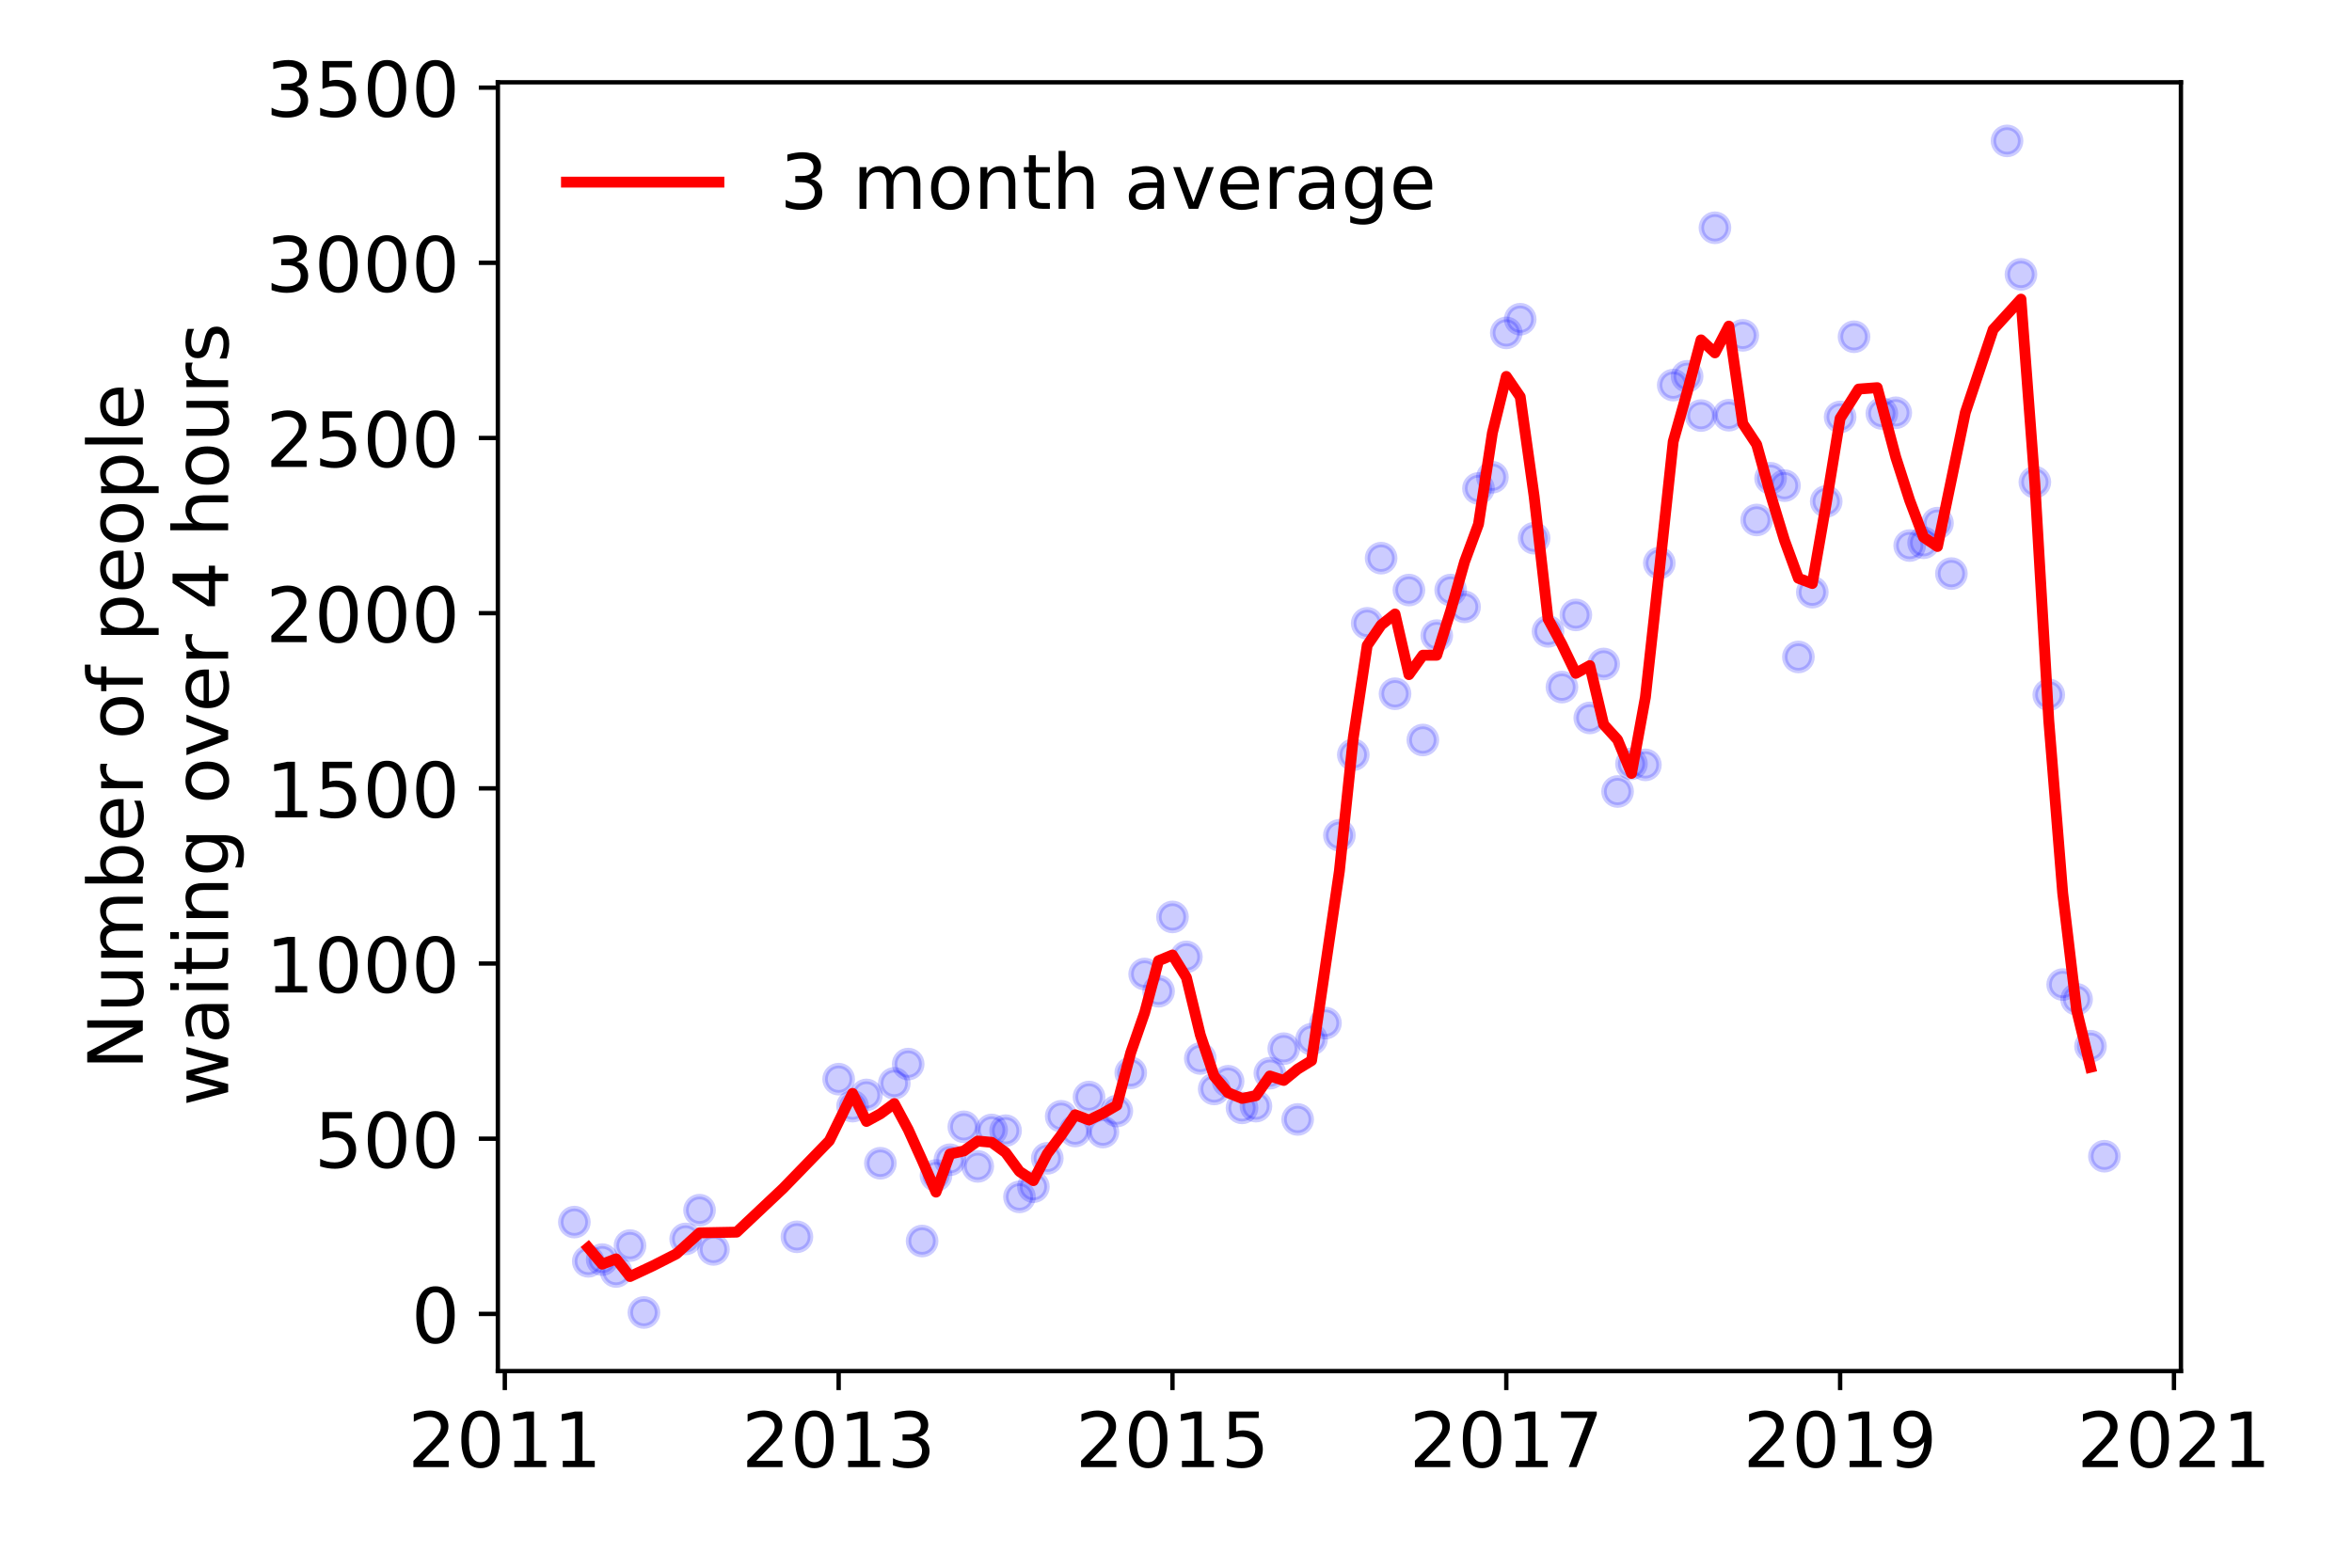 <?xml version="1.0" encoding="utf-8" standalone="no"?>
<!DOCTYPE svg PUBLIC "-//W3C//DTD SVG 1.1//EN"
  "http://www.w3.org/Graphics/SVG/1.1/DTD/svg11.dtd">
<!-- Created with matplotlib (https://matplotlib.org/) -->
<svg height="288pt" version="1.1" viewBox="0 0 432 288" width="432pt" xmlns="http://www.w3.org/2000/svg" xmlns:xlink="http://www.w3.org/1999/xlink">
 <defs>
  <style type="text/css">
*{stroke-linecap:butt;stroke-linejoin:round;}
  </style>
 </defs>
 <g id="figure_1">
  <g id="patch_1">
   <path d="M 0 288 
L 432 288 
L 432 0 
L 0 0 
z
" style="fill:#ffffff;"/>
  </g>
  <g id="axes_1">
   <g id="patch_2">
    <path d="M 91.445 251.88 
L 400.576 251.88 
L 400.576 15.12 
L 91.445 15.12 
z
" style="fill:#ffffff;"/>
   </g>
   <g id="matplotlib.axis_1">
    <g id="xtick_1">
     <g id="line2d_1">
      <defs>
       <path d="M 0 0 
L 0 3.5 
" id="md7ef093646" style="stroke:#000000;stroke-width:0.8;"/>
      </defs>
      <g>
       <use style="stroke:#000000;stroke-width:0.8;" x="92.722" xlink:href="#md7ef093646" y="251.88"/>
      </g>
     </g>
     <g id="text_1">
      <!-- 2011 -->
      <defs>
       <path d="M 19.188 8.297 
L 53.609 8.297 
L 53.609 0 
L 7.328 0 
L 7.328 8.297 
Q 12.938 14.109 22.625 23.891 
Q 32.328 33.688 34.812 36.531 
Q 39.547 41.844 41.422 45.531 
Q 43.312 49.219 43.312 52.781 
Q 43.312 58.594 39.234 62.25 
Q 35.156 65.922 28.609 65.922 
Q 23.969 65.922 18.812 64.312 
Q 13.672 62.703 7.812 59.422 
L 7.812 69.391 
Q 13.766 71.781 18.938 73 
Q 24.125 74.219 28.422 74.219 
Q 39.75 74.219 46.484 68.547 
Q 53.219 62.891 53.219 53.422 
Q 53.219 48.922 51.531 44.891 
Q 49.859 40.875 45.406 35.406 
Q 44.188 33.984 37.641 27.219 
Q 31.109 20.453 19.188 8.297 
z
" id="DejaVuSans-50"/>
       <path d="M 31.781 66.406 
Q 24.172 66.406 20.328 58.906 
Q 16.5 51.422 16.5 36.375 
Q 16.5 21.391 20.328 13.891 
Q 24.172 6.391 31.781 6.391 
Q 39.453 6.391 43.281 13.891 
Q 47.125 21.391 47.125 36.375 
Q 47.125 51.422 43.281 58.906 
Q 39.453 66.406 31.781 66.406 
z
M 31.781 74.219 
Q 44.047 74.219 50.516 64.516 
Q 56.984 54.828 56.984 36.375 
Q 56.984 17.969 50.516 8.266 
Q 44.047 -1.422 31.781 -1.422 
Q 19.531 -1.422 13.062 8.266 
Q 6.594 17.969 6.594 36.375 
Q 6.594 54.828 13.062 64.516 
Q 19.531 74.219 31.781 74.219 
z
" id="DejaVuSans-48"/>
       <path d="M 12.406 8.297 
L 28.516 8.297 
L 28.516 63.922 
L 10.984 60.406 
L 10.984 69.391 
L 28.422 72.906 
L 38.281 72.906 
L 38.281 8.297 
L 54.391 8.297 
L 54.391 0 
L 12.406 0 
z
" id="DejaVuSans-49"/>
      </defs>
      <g transform="translate(74.907 269.518)scale(0.14 -0.14)">
       <use xlink:href="#DejaVuSans-50"/>
       <use x="63.623" xlink:href="#DejaVuSans-48"/>
       <use x="127.246" xlink:href="#DejaVuSans-49"/>
       <use x="190.869" xlink:href="#DejaVuSans-49"/>
      </g>
     </g>
    </g>
    <g id="xtick_2">
     <g id="line2d_2">
      <g>
       <use style="stroke:#000000;stroke-width:0.8;" x="154.038" xlink:href="#md7ef093646" y="251.88"/>
      </g>
     </g>
     <g id="text_2">
      <!-- 2013 -->
      <defs>
       <path d="M 40.578 39.312 
Q 47.656 37.797 51.625 33 
Q 55.609 28.219 55.609 21.188 
Q 55.609 10.406 48.188 4.484 
Q 40.766 -1.422 27.094 -1.422 
Q 22.516 -1.422 17.656 -0.516 
Q 12.797 0.391 7.625 2.203 
L 7.625 11.719 
Q 11.719 9.328 16.594 8.109 
Q 21.484 6.891 26.812 6.891 
Q 36.078 6.891 40.938 10.547 
Q 45.797 14.203 45.797 21.188 
Q 45.797 27.641 41.281 31.266 
Q 36.766 34.906 28.719 34.906 
L 20.219 34.906 
L 20.219 43.016 
L 29.109 43.016 
Q 36.375 43.016 40.234 45.922 
Q 44.094 48.828 44.094 54.297 
Q 44.094 59.906 40.109 62.906 
Q 36.141 65.922 28.719 65.922 
Q 24.656 65.922 20.016 65.031 
Q 15.375 64.156 9.812 62.312 
L 9.812 71.094 
Q 15.438 72.656 20.344 73.438 
Q 25.25 74.219 29.594 74.219 
Q 40.828 74.219 47.359 69.109 
Q 53.906 64.016 53.906 55.328 
Q 53.906 49.266 50.438 45.094 
Q 46.969 40.922 40.578 39.312 
z
" id="DejaVuSans-51"/>
      </defs>
      <g transform="translate(136.223 269.518)scale(0.14 -0.14)">
       <use xlink:href="#DejaVuSans-50"/>
       <use x="63.623" xlink:href="#DejaVuSans-48"/>
       <use x="127.246" xlink:href="#DejaVuSans-49"/>
       <use x="190.869" xlink:href="#DejaVuSans-51"/>
      </g>
     </g>
    </g>
    <g id="xtick_3">
     <g id="line2d_3">
      <g>
       <use style="stroke:#000000;stroke-width:0.8;" x="215.353" xlink:href="#md7ef093646" y="251.88"/>
      </g>
     </g>
     <g id="text_3">
      <!-- 2015 -->
      <defs>
       <path d="M 10.797 72.906 
L 49.516 72.906 
L 49.516 64.594 
L 19.828 64.594 
L 19.828 46.734 
Q 21.969 47.469 24.109 47.828 
Q 26.266 48.188 28.422 48.188 
Q 40.625 48.188 47.75 41.5 
Q 54.891 34.812 54.891 23.391 
Q 54.891 11.625 47.562 5.094 
Q 40.234 -1.422 26.906 -1.422 
Q 22.312 -1.422 17.547 -0.641 
Q 12.797 0.141 7.719 1.703 
L 7.719 11.625 
Q 12.109 9.234 16.797 8.062 
Q 21.484 6.891 26.703 6.891 
Q 35.156 6.891 40.078 11.328 
Q 45.016 15.766 45.016 23.391 
Q 45.016 31 40.078 35.438 
Q 35.156 39.891 26.703 39.891 
Q 22.75 39.891 18.812 39.016 
Q 14.891 38.141 10.797 36.281 
z
" id="DejaVuSans-53"/>
      </defs>
      <g transform="translate(197.538 269.518)scale(0.14 -0.14)">
       <use xlink:href="#DejaVuSans-50"/>
       <use x="63.623" xlink:href="#DejaVuSans-48"/>
       <use x="127.246" xlink:href="#DejaVuSans-49"/>
       <use x="190.869" xlink:href="#DejaVuSans-53"/>
      </g>
     </g>
    </g>
    <g id="xtick_4">
     <g id="line2d_4">
      <g>
       <use style="stroke:#000000;stroke-width:0.8;" x="276.668" xlink:href="#md7ef093646" y="251.88"/>
      </g>
     </g>
     <g id="text_4">
      <!-- 2017 -->
      <defs>
       <path d="M 8.203 72.906 
L 55.078 72.906 
L 55.078 68.703 
L 28.609 0 
L 18.312 0 
L 43.219 64.594 
L 8.203 64.594 
z
" id="DejaVuSans-55"/>
      </defs>
      <g transform="translate(258.853 269.518)scale(0.14 -0.14)">
       <use xlink:href="#DejaVuSans-50"/>
       <use x="63.623" xlink:href="#DejaVuSans-48"/>
       <use x="127.246" xlink:href="#DejaVuSans-49"/>
       <use x="190.869" xlink:href="#DejaVuSans-55"/>
      </g>
     </g>
    </g>
    <g id="xtick_5">
     <g id="line2d_5">
      <g>
       <use style="stroke:#000000;stroke-width:0.8;" x="337.983" xlink:href="#md7ef093646" y="251.88"/>
      </g>
     </g>
     <g id="text_5">
      <!-- 2019 -->
      <defs>
       <path d="M 10.984 1.516 
L 10.984 10.5 
Q 14.703 8.734 18.5 7.812 
Q 22.312 6.891 25.984 6.891 
Q 35.75 6.891 40.891 13.453 
Q 46.047 20.016 46.781 33.406 
Q 43.953 29.203 39.594 26.953 
Q 35.25 24.703 29.984 24.703 
Q 19.047 24.703 12.672 31.312 
Q 6.297 37.938 6.297 49.422 
Q 6.297 60.641 12.938 67.422 
Q 19.578 74.219 30.609 74.219 
Q 43.266 74.219 49.922 64.516 
Q 56.594 54.828 56.594 36.375 
Q 56.594 19.141 48.406 8.859 
Q 40.234 -1.422 26.422 -1.422 
Q 22.703 -1.422 18.891 -0.688 
Q 15.094 0.047 10.984 1.516 
z
M 30.609 32.422 
Q 37.25 32.422 41.125 36.953 
Q 45.016 41.5 45.016 49.422 
Q 45.016 57.281 41.125 61.844 
Q 37.25 66.406 30.609 66.406 
Q 23.969 66.406 20.094 61.844 
Q 16.219 57.281 16.219 49.422 
Q 16.219 41.5 20.094 36.953 
Q 23.969 32.422 30.609 32.422 
z
" id="DejaVuSans-57"/>
      </defs>
      <g transform="translate(320.168 269.518)scale(0.14 -0.14)">
       <use xlink:href="#DejaVuSans-50"/>
       <use x="63.623" xlink:href="#DejaVuSans-48"/>
       <use x="127.246" xlink:href="#DejaVuSans-49"/>
       <use x="190.869" xlink:href="#DejaVuSans-57"/>
      </g>
     </g>
    </g>
    <g id="xtick_6">
     <g id="line2d_6">
      <g>
       <use style="stroke:#000000;stroke-width:0.8;" x="399.299" xlink:href="#md7ef093646" y="251.88"/>
      </g>
     </g>
     <g id="text_6">
      <!-- 2021 -->
      <g transform="translate(381.484 269.518)scale(0.14 -0.14)">
       <use xlink:href="#DejaVuSans-50"/>
       <use x="63.623" xlink:href="#DejaVuSans-48"/>
       <use x="127.246" xlink:href="#DejaVuSans-50"/>
       <use x="190.869" xlink:href="#DejaVuSans-49"/>
      </g>
     </g>
    </g>
   </g>
   <g id="matplotlib.axis_2">
    <g id="ytick_1">
     <g id="line2d_7">
      <defs>
       <path d="M 0 0 
L -3.5 0 
" id="mea7dfff53a" style="stroke:#000000;stroke-width:0.8;"/>
      </defs>
      <g>
       <use style="stroke:#000000;stroke-width:0.8;" x="91.445" xlink:href="#mea7dfff53a" y="241.376"/>
      </g>
     </g>
     <g id="text_7">
      <!-- 0 -->
      <g transform="translate(75.537 246.695)scale(0.14 -0.14)">
       <use xlink:href="#DejaVuSans-48"/>
      </g>
     </g>
    </g>
    <g id="ytick_2">
     <g id="line2d_8">
      <g>
       <use style="stroke:#000000;stroke-width:0.8;" x="91.445" xlink:href="#mea7dfff53a" y="209.193"/>
      </g>
     </g>
     <g id="text_8">
      <!-- 500 -->
      <g transform="translate(57.722 214.512)scale(0.14 -0.14)">
       <use xlink:href="#DejaVuSans-53"/>
       <use x="63.623" xlink:href="#DejaVuSans-48"/>
       <use x="127.246" xlink:href="#DejaVuSans-48"/>
      </g>
     </g>
    </g>
    <g id="ytick_3">
     <g id="line2d_9">
      <g>
       <use style="stroke:#000000;stroke-width:0.8;" x="91.445" xlink:href="#mea7dfff53a" y="177.011"/>
      </g>
     </g>
     <g id="text_9">
      <!-- 1000 -->
      <g transform="translate(48.815 182.33)scale(0.14 -0.14)">
       <use xlink:href="#DejaVuSans-49"/>
       <use x="63.623" xlink:href="#DejaVuSans-48"/>
       <use x="127.246" xlink:href="#DejaVuSans-48"/>
       <use x="190.869" xlink:href="#DejaVuSans-48"/>
      </g>
     </g>
    </g>
    <g id="ytick_4">
     <g id="line2d_10">
      <g>
       <use style="stroke:#000000;stroke-width:0.8;" x="91.445" xlink:href="#mea7dfff53a" y="144.828"/>
      </g>
     </g>
     <g id="text_10">
      <!-- 1500 -->
      <g transform="translate(48.815 150.147)scale(0.14 -0.14)">
       <use xlink:href="#DejaVuSans-49"/>
       <use x="63.623" xlink:href="#DejaVuSans-53"/>
       <use x="127.246" xlink:href="#DejaVuSans-48"/>
       <use x="190.869" xlink:href="#DejaVuSans-48"/>
      </g>
     </g>
    </g>
    <g id="ytick_5">
     <g id="line2d_11">
      <g>
       <use style="stroke:#000000;stroke-width:0.8;" x="91.445" xlink:href="#mea7dfff53a" y="112.646"/>
      </g>
     </g>
     <g id="text_11">
      <!-- 2000 -->
      <g transform="translate(48.815 117.965)scale(0.14 -0.14)">
       <use xlink:href="#DejaVuSans-50"/>
       <use x="63.623" xlink:href="#DejaVuSans-48"/>
       <use x="127.246" xlink:href="#DejaVuSans-48"/>
       <use x="190.869" xlink:href="#DejaVuSans-48"/>
      </g>
     </g>
    </g>
    <g id="ytick_6">
     <g id="line2d_12">
      <g>
       <use style="stroke:#000000;stroke-width:0.8;" x="91.445" xlink:href="#mea7dfff53a" y="80.463"/>
      </g>
     </g>
     <g id="text_12">
      <!-- 2500 -->
      <g transform="translate(48.815 85.782)scale(0.14 -0.14)">
       <use xlink:href="#DejaVuSans-50"/>
       <use x="63.623" xlink:href="#DejaVuSans-53"/>
       <use x="127.246" xlink:href="#DejaVuSans-48"/>
       <use x="190.869" xlink:href="#DejaVuSans-48"/>
      </g>
     </g>
    </g>
    <g id="ytick_7">
     <g id="line2d_13">
      <g>
       <use style="stroke:#000000;stroke-width:0.8;" x="91.445" xlink:href="#mea7dfff53a" y="48.281"/>
      </g>
     </g>
     <g id="text_13">
      <!-- 3000 -->
      <g transform="translate(48.815 53.6)scale(0.14 -0.14)">
       <use xlink:href="#DejaVuSans-51"/>
       <use x="63.623" xlink:href="#DejaVuSans-48"/>
       <use x="127.246" xlink:href="#DejaVuSans-48"/>
       <use x="190.869" xlink:href="#DejaVuSans-48"/>
      </g>
     </g>
    </g>
    <g id="ytick_8">
     <g id="line2d_14">
      <g>
       <use style="stroke:#000000;stroke-width:0.8;" x="91.445" xlink:href="#mea7dfff53a" y="16.098"/>
      </g>
     </g>
     <g id="text_14">
      <!-- 3500 -->
      <g transform="translate(48.815 21.417)scale(0.14 -0.14)">
       <use xlink:href="#DejaVuSans-51"/>
       <use x="63.623" xlink:href="#DejaVuSans-53"/>
       <use x="127.246" xlink:href="#DejaVuSans-48"/>
       <use x="190.869" xlink:href="#DejaVuSans-48"/>
      </g>
     </g>
    </g>
    <g id="text_15">
     <!-- Number of people -->
     <defs>
      <path d="M 9.812 72.906 
L 23.094 72.906 
L 55.422 11.922 
L 55.422 72.906 
L 64.984 72.906 
L 64.984 0 
L 51.703 0 
L 19.391 60.984 
L 19.391 0 
L 9.812 0 
z
" id="DejaVuSans-78"/>
      <path d="M 8.5 21.578 
L 8.5 54.688 
L 17.484 54.688 
L 17.484 21.922 
Q 17.484 14.156 20.5 10.266 
Q 23.531 6.391 29.594 6.391 
Q 36.859 6.391 41.078 11.031 
Q 45.312 15.672 45.312 23.688 
L 45.312 54.688 
L 54.297 54.688 
L 54.297 0 
L 45.312 0 
L 45.312 8.406 
Q 42.047 3.422 37.719 1 
Q 33.406 -1.422 27.688 -1.422 
Q 18.266 -1.422 13.375 4.438 
Q 8.5 10.297 8.5 21.578 
z
M 31.109 56 
z
" id="DejaVuSans-117"/>
      <path d="M 52 44.188 
Q 55.375 50.25 60.062 53.125 
Q 64.75 56 71.094 56 
Q 79.641 56 84.281 50.016 
Q 88.922 44.047 88.922 33.016 
L 88.922 0 
L 79.891 0 
L 79.891 32.719 
Q 79.891 40.578 77.094 44.375 
Q 74.312 48.188 68.609 48.188 
Q 61.625 48.188 57.562 43.547 
Q 53.516 38.922 53.516 30.906 
L 53.516 0 
L 44.484 0 
L 44.484 32.719 
Q 44.484 40.625 41.703 44.406 
Q 38.922 48.188 33.109 48.188 
Q 26.219 48.188 22.156 43.531 
Q 18.109 38.875 18.109 30.906 
L 18.109 0 
L 9.078 0 
L 9.078 54.688 
L 18.109 54.688 
L 18.109 46.188 
Q 21.188 51.219 25.484 53.609 
Q 29.781 56 35.688 56 
Q 41.656 56 45.828 52.969 
Q 50 49.953 52 44.188 
z
" id="DejaVuSans-109"/>
      <path d="M 48.688 27.297 
Q 48.688 37.203 44.609 42.844 
Q 40.531 48.484 33.406 48.484 
Q 26.266 48.484 22.188 42.844 
Q 18.109 37.203 18.109 27.297 
Q 18.109 17.391 22.188 11.75 
Q 26.266 6.109 33.406 6.109 
Q 40.531 6.109 44.609 11.75 
Q 48.688 17.391 48.688 27.297 
z
M 18.109 46.391 
Q 20.953 51.266 25.266 53.625 
Q 29.594 56 35.594 56 
Q 45.562 56 51.781 48.094 
Q 58.016 40.188 58.016 27.297 
Q 58.016 14.406 51.781 6.484 
Q 45.562 -1.422 35.594 -1.422 
Q 29.594 -1.422 25.266 0.953 
Q 20.953 3.328 18.109 8.203 
L 18.109 0 
L 9.078 0 
L 9.078 75.984 
L 18.109 75.984 
z
" id="DejaVuSans-98"/>
      <path d="M 56.203 29.594 
L 56.203 25.203 
L 14.891 25.203 
Q 15.484 15.922 20.484 11.062 
Q 25.484 6.203 34.422 6.203 
Q 39.594 6.203 44.453 7.469 
Q 49.312 8.734 54.109 11.281 
L 54.109 2.781 
Q 49.266 0.734 44.188 -0.344 
Q 39.109 -1.422 33.891 -1.422 
Q 20.797 -1.422 13.156 6.188 
Q 5.516 13.812 5.516 26.812 
Q 5.516 40.234 12.766 48.109 
Q 20.016 56 32.328 56 
Q 43.359 56 49.781 48.891 
Q 56.203 41.797 56.203 29.594 
z
M 47.219 32.234 
Q 47.125 39.594 43.094 43.984 
Q 39.062 48.391 32.422 48.391 
Q 24.906 48.391 20.391 44.141 
Q 15.875 39.891 15.188 32.172 
z
" id="DejaVuSans-101"/>
      <path d="M 41.109 46.297 
Q 39.594 47.172 37.812 47.578 
Q 36.031 48 33.891 48 
Q 26.266 48 22.188 43.047 
Q 18.109 38.094 18.109 28.812 
L 18.109 0 
L 9.078 0 
L 9.078 54.688 
L 18.109 54.688 
L 18.109 46.188 
Q 20.953 51.172 25.484 53.578 
Q 30.031 56 36.531 56 
Q 37.453 56 38.578 55.875 
Q 39.703 55.766 41.062 55.516 
z
" id="DejaVuSans-114"/>
      <path id="DejaVuSans-32"/>
      <path d="M 30.609 48.391 
Q 23.391 48.391 19.188 42.75 
Q 14.984 37.109 14.984 27.297 
Q 14.984 17.484 19.156 11.844 
Q 23.344 6.203 30.609 6.203 
Q 37.797 6.203 41.984 11.859 
Q 46.188 17.531 46.188 27.297 
Q 46.188 37.016 41.984 42.703 
Q 37.797 48.391 30.609 48.391 
z
M 30.609 56 
Q 42.328 56 49.016 48.375 
Q 55.719 40.766 55.719 27.297 
Q 55.719 13.875 49.016 6.219 
Q 42.328 -1.422 30.609 -1.422 
Q 18.844 -1.422 12.172 6.219 
Q 5.516 13.875 5.516 27.297 
Q 5.516 40.766 12.172 48.375 
Q 18.844 56 30.609 56 
z
" id="DejaVuSans-111"/>
      <path d="M 37.109 75.984 
L 37.109 68.5 
L 28.516 68.5 
Q 23.688 68.5 21.797 66.547 
Q 19.922 64.594 19.922 59.516 
L 19.922 54.688 
L 34.719 54.688 
L 34.719 47.703 
L 19.922 47.703 
L 19.922 0 
L 10.891 0 
L 10.891 47.703 
L 2.297 47.703 
L 2.297 54.688 
L 10.891 54.688 
L 10.891 58.5 
Q 10.891 67.625 15.141 71.797 
Q 19.391 75.984 28.609 75.984 
z
" id="DejaVuSans-102"/>
      <path d="M 18.109 8.203 
L 18.109 -20.797 
L 9.078 -20.797 
L 9.078 54.688 
L 18.109 54.688 
L 18.109 46.391 
Q 20.953 51.266 25.266 53.625 
Q 29.594 56 35.594 56 
Q 45.562 56 51.781 48.094 
Q 58.016 40.188 58.016 27.297 
Q 58.016 14.406 51.781 6.484 
Q 45.562 -1.422 35.594 -1.422 
Q 29.594 -1.422 25.266 0.953 
Q 20.953 3.328 18.109 8.203 
z
M 48.688 27.297 
Q 48.688 37.203 44.609 42.844 
Q 40.531 48.484 33.406 48.484 
Q 26.266 48.484 22.188 42.844 
Q 18.109 37.203 18.109 27.297 
Q 18.109 17.391 22.188 11.75 
Q 26.266 6.109 33.406 6.109 
Q 40.531 6.109 44.609 11.75 
Q 48.688 17.391 48.688 27.297 
z
" id="DejaVuSans-112"/>
      <path d="M 9.422 75.984 
L 18.406 75.984 
L 18.406 0 
L 9.422 0 
z
" id="DejaVuSans-108"/>
     </defs>
     <g transform="translate(26.227 196.547)rotate(-90)scale(0.14 -0.14)">
      <use xlink:href="#DejaVuSans-78"/>
      <use x="74.805" xlink:href="#DejaVuSans-117"/>
      <use x="138.184" xlink:href="#DejaVuSans-109"/>
      <use x="235.596" xlink:href="#DejaVuSans-98"/>
      <use x="299.072" xlink:href="#DejaVuSans-101"/>
      <use x="360.596" xlink:href="#DejaVuSans-114"/>
      <use x="401.709" xlink:href="#DejaVuSans-32"/>
      <use x="433.496" xlink:href="#DejaVuSans-111"/>
      <use x="494.678" xlink:href="#DejaVuSans-102"/>
      <use x="529.883" xlink:href="#DejaVuSans-32"/>
      <use x="561.67" xlink:href="#DejaVuSans-112"/>
      <use x="625.146" xlink:href="#DejaVuSans-101"/>
      <use x="686.67" xlink:href="#DejaVuSans-111"/>
      <use x="747.852" xlink:href="#DejaVuSans-112"/>
      <use x="811.328" xlink:href="#DejaVuSans-108"/>
      <use x="839.111" xlink:href="#DejaVuSans-101"/>
     </g>
     <!--  waiting over 4 hours -->
     <defs>
      <path d="M 4.203 54.688 
L 13.188 54.688 
L 24.422 12.016 
L 35.594 54.688 
L 46.188 54.688 
L 57.422 12.016 
L 68.609 54.688 
L 77.594 54.688 
L 63.281 0 
L 52.688 0 
L 40.922 44.828 
L 29.109 0 
L 18.5 0 
z
" id="DejaVuSans-119"/>
      <path d="M 34.281 27.484 
Q 23.391 27.484 19.188 25 
Q 14.984 22.516 14.984 16.5 
Q 14.984 11.719 18.141 8.906 
Q 21.297 6.109 26.703 6.109 
Q 34.188 6.109 38.703 11.406 
Q 43.219 16.703 43.219 25.484 
L 43.219 27.484 
z
M 52.203 31.203 
L 52.203 0 
L 43.219 0 
L 43.219 8.297 
Q 40.141 3.328 35.547 0.953 
Q 30.953 -1.422 24.312 -1.422 
Q 15.922 -1.422 10.953 3.297 
Q 6 8.016 6 15.922 
Q 6 25.141 12.172 29.828 
Q 18.359 34.516 30.609 34.516 
L 43.219 34.516 
L 43.219 35.406 
Q 43.219 41.609 39.141 45 
Q 35.062 48.391 27.688 48.391 
Q 23 48.391 18.547 47.266 
Q 14.109 46.141 10.016 43.891 
L 10.016 52.203 
Q 14.938 54.109 19.578 55.047 
Q 24.219 56 28.609 56 
Q 40.484 56 46.344 49.844 
Q 52.203 43.703 52.203 31.203 
z
" id="DejaVuSans-97"/>
      <path d="M 9.422 54.688 
L 18.406 54.688 
L 18.406 0 
L 9.422 0 
z
M 9.422 75.984 
L 18.406 75.984 
L 18.406 64.594 
L 9.422 64.594 
z
" id="DejaVuSans-105"/>
      <path d="M 18.312 70.219 
L 18.312 54.688 
L 36.812 54.688 
L 36.812 47.703 
L 18.312 47.703 
L 18.312 18.016 
Q 18.312 11.328 20.141 9.422 
Q 21.969 7.516 27.594 7.516 
L 36.812 7.516 
L 36.812 0 
L 27.594 0 
Q 17.188 0 13.234 3.875 
Q 9.281 7.766 9.281 18.016 
L 9.281 47.703 
L 2.688 47.703 
L 2.688 54.688 
L 9.281 54.688 
L 9.281 70.219 
z
" id="DejaVuSans-116"/>
      <path d="M 54.891 33.016 
L 54.891 0 
L 45.906 0 
L 45.906 32.719 
Q 45.906 40.484 42.875 44.328 
Q 39.844 48.188 33.797 48.188 
Q 26.516 48.188 22.312 43.547 
Q 18.109 38.922 18.109 30.906 
L 18.109 0 
L 9.078 0 
L 9.078 54.688 
L 18.109 54.688 
L 18.109 46.188 
Q 21.344 51.125 25.703 53.562 
Q 30.078 56 35.797 56 
Q 45.219 56 50.047 50.172 
Q 54.891 44.344 54.891 33.016 
z
" id="DejaVuSans-110"/>
      <path d="M 45.406 27.984 
Q 45.406 37.75 41.375 43.109 
Q 37.359 48.484 30.078 48.484 
Q 22.859 48.484 18.828 43.109 
Q 14.797 37.75 14.797 27.984 
Q 14.797 18.266 18.828 12.891 
Q 22.859 7.516 30.078 7.516 
Q 37.359 7.516 41.375 12.891 
Q 45.406 18.266 45.406 27.984 
z
M 54.391 6.781 
Q 54.391 -7.172 48.188 -13.984 
Q 42 -20.797 29.203 -20.797 
Q 24.469 -20.797 20.266 -20.094 
Q 16.062 -19.391 12.109 -17.922 
L 12.109 -9.188 
Q 16.062 -11.328 19.922 -12.344 
Q 23.781 -13.375 27.781 -13.375 
Q 36.625 -13.375 41.016 -8.766 
Q 45.406 -4.156 45.406 5.172 
L 45.406 9.625 
Q 42.625 4.781 38.281 2.391 
Q 33.938 0 27.875 0 
Q 17.828 0 11.672 7.656 
Q 5.516 15.328 5.516 27.984 
Q 5.516 40.672 11.672 48.328 
Q 17.828 56 27.875 56 
Q 33.938 56 38.281 53.609 
Q 42.625 51.219 45.406 46.391 
L 45.406 54.688 
L 54.391 54.688 
z
" id="DejaVuSans-103"/>
      <path d="M 2.984 54.688 
L 12.5 54.688 
L 29.594 8.797 
L 46.688 54.688 
L 56.203 54.688 
L 35.688 0 
L 23.484 0 
z
" id="DejaVuSans-118"/>
      <path d="M 37.797 64.312 
L 12.891 25.391 
L 37.797 25.391 
z
M 35.203 72.906 
L 47.609 72.906 
L 47.609 25.391 
L 58.016 25.391 
L 58.016 17.188 
L 47.609 17.188 
L 47.609 0 
L 37.797 0 
L 37.797 17.188 
L 4.891 17.188 
L 4.891 26.703 
z
" id="DejaVuSans-52"/>
      <path d="M 54.891 33.016 
L 54.891 0 
L 45.906 0 
L 45.906 32.719 
Q 45.906 40.484 42.875 44.328 
Q 39.844 48.188 33.797 48.188 
Q 26.516 48.188 22.312 43.547 
Q 18.109 38.922 18.109 30.906 
L 18.109 0 
L 9.078 0 
L 9.078 75.984 
L 18.109 75.984 
L 18.109 46.188 
Q 21.344 51.125 25.703 53.562 
Q 30.078 56 35.797 56 
Q 45.219 56 50.047 50.172 
Q 54.891 44.344 54.891 33.016 
z
" id="DejaVuSans-104"/>
      <path d="M 44.281 53.078 
L 44.281 44.578 
Q 40.484 46.531 36.375 47.5 
Q 32.281 48.484 27.875 48.484 
Q 21.188 48.484 17.844 46.438 
Q 14.5 44.391 14.5 40.281 
Q 14.5 37.156 16.891 35.375 
Q 19.281 33.594 26.516 31.984 
L 29.594 31.297 
Q 39.156 29.25 43.188 25.516 
Q 47.219 21.781 47.219 15.094 
Q 47.219 7.469 41.188 3.016 
Q 35.156 -1.422 24.609 -1.422 
Q 20.219 -1.422 15.453 -0.562 
Q 10.688 0.297 5.422 2 
L 5.422 11.281 
Q 10.406 8.688 15.234 7.391 
Q 20.062 6.109 24.812 6.109 
Q 31.156 6.109 34.562 8.281 
Q 37.984 10.453 37.984 14.406 
Q 37.984 18.062 35.516 20.016 
Q 33.062 21.969 24.703 23.781 
L 21.578 24.516 
Q 13.234 26.266 9.516 29.906 
Q 5.812 33.547 5.812 39.891 
Q 5.812 47.609 11.281 51.797 
Q 16.75 56 26.812 56 
Q 31.781 56 36.172 55.266 
Q 40.578 54.547 44.281 53.078 
z
" id="DejaVuSans-115"/>
     </defs>
     <g transform="translate(41.903 207.672)rotate(-90)scale(0.14 -0.14)">
      <use xlink:href="#DejaVuSans-32"/>
      <use x="31.787" xlink:href="#DejaVuSans-119"/>
      <use x="113.574" xlink:href="#DejaVuSans-97"/>
      <use x="174.854" xlink:href="#DejaVuSans-105"/>
      <use x="202.637" xlink:href="#DejaVuSans-116"/>
      <use x="241.846" xlink:href="#DejaVuSans-105"/>
      <use x="269.629" xlink:href="#DejaVuSans-110"/>
      <use x="333.008" xlink:href="#DejaVuSans-103"/>
      <use x="396.484" xlink:href="#DejaVuSans-32"/>
      <use x="428.271" xlink:href="#DejaVuSans-111"/>
      <use x="489.453" xlink:href="#DejaVuSans-118"/>
      <use x="548.633" xlink:href="#DejaVuSans-101"/>
      <use x="610.156" xlink:href="#DejaVuSans-114"/>
      <use x="651.27" xlink:href="#DejaVuSans-32"/>
      <use x="683.057" xlink:href="#DejaVuSans-52"/>
      <use x="746.68" xlink:href="#DejaVuSans-32"/>
      <use x="778.467" xlink:href="#DejaVuSans-104"/>
      <use x="841.846" xlink:href="#DejaVuSans-111"/>
      <use x="903.027" xlink:href="#DejaVuSans-117"/>
      <use x="966.406" xlink:href="#DejaVuSans-114"/>
      <use x="1007.52" xlink:href="#DejaVuSans-115"/>
     </g>
    </g>
   </g>
   <g id="line2d_15">
    <defs>
     <path d="M 0 2.5 
C 0.663 2.5 1.299 2.237 1.768 1.768 
C 2.237 1.299 2.5 0.663 2.5 0 
C 2.5 -0.663 2.237 -1.299 1.768 -1.768 
C 1.299 -2.237 0.663 -2.5 0 -2.5 
C -0.663 -2.5 -1.299 -2.237 -1.768 -1.768 
C -2.237 -1.299 -2.5 -0.663 -2.5 0 
C -2.5 0.663 -2.237 1.299 -1.768 1.768 
C -1.299 2.237 -0.663 2.5 0 2.5 
z
" id="m64d5a62a8e" style="stroke:#0000ff;stroke-opacity:0.2;"/>
    </defs>
    <g clip-path="url(#p31b9d40799)">
     <use style="fill:#0000ff;fill-opacity:0.2;stroke:#0000ff;stroke-opacity:0.2;" x="386.525" xlink:href="#m64d5a62a8e" y="212.411"/>
     <use style="fill:#0000ff;fill-opacity:0.2;stroke:#0000ff;stroke-opacity:0.2;" x="383.97" xlink:href="#m64d5a62a8e" y="192.201"/>
     <use style="fill:#0000ff;fill-opacity:0.2;stroke:#0000ff;stroke-opacity:0.2;" x="381.415" xlink:href="#m64d5a62a8e" y="183.576"/>
     <use style="fill:#0000ff;fill-opacity:0.2;stroke:#0000ff;stroke-opacity:0.2;" x="378.86" xlink:href="#m64d5a62a8e" y="180.873"/>
     <use style="fill:#0000ff;fill-opacity:0.2;stroke:#0000ff;stroke-opacity:0.2;" x="376.305" xlink:href="#m64d5a62a8e" y="127.643"/>
     <use style="fill:#0000ff;fill-opacity:0.2;stroke:#0000ff;stroke-opacity:0.2;" x="373.751" xlink:href="#m64d5a62a8e" y="88.573"/>
     <use style="fill:#0000ff;fill-opacity:0.2;stroke:#0000ff;stroke-opacity:0.2;" x="371.196" xlink:href="#m64d5a62a8e" y="50.405"/>
     <use style="fill:#0000ff;fill-opacity:0.2;stroke:#0000ff;stroke-opacity:0.2;" x="368.641" xlink:href="#m64d5a62a8e" y="25.882"/>
     <use style="fill:#0000ff;fill-opacity:0.2;stroke:#0000ff;stroke-opacity:0.2;" x="358.422" xlink:href="#m64d5a62a8e" y="105.373"/>
     <use style="fill:#0000ff;fill-opacity:0.2;stroke:#0000ff;stroke-opacity:0.2;" x="355.867" xlink:href="#m64d5a62a8e" y="96.104"/>
     <use style="fill:#0000ff;fill-opacity:0.2;stroke:#0000ff;stroke-opacity:0.2;" x="353.312" xlink:href="#m64d5a62a8e" y="99.708"/>
     <use style="fill:#0000ff;fill-opacity:0.2;stroke:#0000ff;stroke-opacity:0.2;" x="350.757" xlink:href="#m64d5a62a8e" y="100.223"/>
     <use style="fill:#0000ff;fill-opacity:0.2;stroke:#0000ff;stroke-opacity:0.2;" x="348.203" xlink:href="#m64d5a62a8e" y="75.829"/>
     <use style="fill:#0000ff;fill-opacity:0.2;stroke:#0000ff;stroke-opacity:0.2;" x="345.648" xlink:href="#m64d5a62a8e" y="75.958"/>
     <use style="fill:#0000ff;fill-opacity:0.2;stroke:#0000ff;stroke-opacity:0.2;" x="340.538" xlink:href="#m64d5a62a8e" y="61.862"/>
     <use style="fill:#0000ff;fill-opacity:0.2;stroke:#0000ff;stroke-opacity:0.2;" x="337.983" xlink:href="#m64d5a62a8e" y="76.601"/>
     <use style="fill:#0000ff;fill-opacity:0.2;stroke:#0000ff;stroke-opacity:0.2;" x="335.429" xlink:href="#m64d5a62a8e" y="92.113"/>
     <use style="fill:#0000ff;fill-opacity:0.2;stroke:#0000ff;stroke-opacity:0.2;" x="332.874" xlink:href="#m64d5a62a8e" y="108.784"/>
     <use style="fill:#0000ff;fill-opacity:0.2;stroke:#0000ff;stroke-opacity:0.2;" x="330.319" xlink:href="#m64d5a62a8e" y="120.691"/>
     <use style="fill:#0000ff;fill-opacity:0.2;stroke:#0000ff;stroke-opacity:0.2;" x="327.764" xlink:href="#m64d5a62a8e" y="89.217"/>
     <use style="fill:#0000ff;fill-opacity:0.2;stroke:#0000ff;stroke-opacity:0.2;" x="325.209" xlink:href="#m64d5a62a8e" y="87.865"/>
     <use style="fill:#0000ff;fill-opacity:0.2;stroke:#0000ff;stroke-opacity:0.2;" x="322.655" xlink:href="#m64d5a62a8e" y="95.525"/>
     <use style="fill:#0000ff;fill-opacity:0.2;stroke:#0000ff;stroke-opacity:0.2;" x="320.1" xlink:href="#m64d5a62a8e" y="61.604"/>
     <use style="fill:#0000ff;fill-opacity:0.2;stroke:#0000ff;stroke-opacity:0.2;" x="317.545" xlink:href="#m64d5a62a8e" y="76.28"/>
     <use style="fill:#0000ff;fill-opacity:0.2;stroke:#0000ff;stroke-opacity:0.2;" x="314.99" xlink:href="#m64d5a62a8e" y="41.844"/>
     <use style="fill:#0000ff;fill-opacity:0.2;stroke:#0000ff;stroke-opacity:0.2;" x="312.435" xlink:href="#m64d5a62a8e" y="76.344"/>
     <use style="fill:#0000ff;fill-opacity:0.2;stroke:#0000ff;stroke-opacity:0.2;" x="309.881" xlink:href="#m64d5a62a8e" y="69.135"/>
     <use style="fill:#0000ff;fill-opacity:0.2;stroke:#0000ff;stroke-opacity:0.2;" x="307.326" xlink:href="#m64d5a62a8e" y="70.744"/>
     <use style="fill:#0000ff;fill-opacity:0.2;stroke:#0000ff;stroke-opacity:0.2;" x="304.771" xlink:href="#m64d5a62a8e" y="103.442"/>
     <use style="fill:#0000ff;fill-opacity:0.2;stroke:#0000ff;stroke-opacity:0.2;" x="302.216" xlink:href="#m64d5a62a8e" y="140.516"/>
     <use style="fill:#0000ff;fill-opacity:0.2;stroke:#0000ff;stroke-opacity:0.2;" x="299.661" xlink:href="#m64d5a62a8e" y="140.323"/>
     <use style="fill:#0000ff;fill-opacity:0.2;stroke:#0000ff;stroke-opacity:0.2;" x="297.107" xlink:href="#m64d5a62a8e" y="145.408"/>
     <use style="fill:#0000ff;fill-opacity:0.2;stroke:#0000ff;stroke-opacity:0.2;" x="294.552" xlink:href="#m64d5a62a8e" y="121.979"/>
     <use style="fill:#0000ff;fill-opacity:0.2;stroke:#0000ff;stroke-opacity:0.2;" x="291.997" xlink:href="#m64d5a62a8e" y="131.891"/>
     <use style="fill:#0000ff;fill-opacity:0.2;stroke:#0000ff;stroke-opacity:0.2;" x="289.442" xlink:href="#m64d5a62a8e" y="112.968"/>
     <use style="fill:#0000ff;fill-opacity:0.2;stroke:#0000ff;stroke-opacity:0.2;" x="286.887" xlink:href="#m64d5a62a8e" y="126.227"/>
     <use style="fill:#0000ff;fill-opacity:0.2;stroke:#0000ff;stroke-opacity:0.2;" x="284.333" xlink:href="#m64d5a62a8e" y="115.993"/>
     <use style="fill:#0000ff;fill-opacity:0.2;stroke:#0000ff;stroke-opacity:0.2;" x="281.778" xlink:href="#m64d5a62a8e" y="98.872"/>
     <use style="fill:#0000ff;fill-opacity:0.2;stroke:#0000ff;stroke-opacity:0.2;" x="279.223" xlink:href="#m64d5a62a8e" y="58.644"/>
     <use style="fill:#0000ff;fill-opacity:0.2;stroke:#0000ff;stroke-opacity:0.2;" x="276.668" xlink:href="#m64d5a62a8e" y="61.154"/>
     <use style="fill:#0000ff;fill-opacity:0.2;stroke:#0000ff;stroke-opacity:0.2;" x="274.113" xlink:href="#m64d5a62a8e" y="87.672"/>
     <use style="fill:#0000ff;fill-opacity:0.2;stroke:#0000ff;stroke-opacity:0.2;" x="271.558" xlink:href="#m64d5a62a8e" y="89.732"/>
     <use style="fill:#0000ff;fill-opacity:0.2;stroke:#0000ff;stroke-opacity:0.2;" x="269.004" xlink:href="#m64d5a62a8e" y="111.487"/>
     <use style="fill:#0000ff;fill-opacity:0.2;stroke:#0000ff;stroke-opacity:0.2;" x="266.449" xlink:href="#m64d5a62a8e" y="108.398"/>
     <use style="fill:#0000ff;fill-opacity:0.2;stroke:#0000ff;stroke-opacity:0.2;" x="263.894" xlink:href="#m64d5a62a8e" y="116.765"/>
     <use style="fill:#0000ff;fill-opacity:0.2;stroke:#0000ff;stroke-opacity:0.2;" x="261.339" xlink:href="#m64d5a62a8e" y="135.946"/>
     <use style="fill:#0000ff;fill-opacity:0.2;stroke:#0000ff;stroke-opacity:0.2;" x="258.784" xlink:href="#m64d5a62a8e" y="108.398"/>
     <use style="fill:#0000ff;fill-opacity:0.2;stroke:#0000ff;stroke-opacity:0.2;" x="256.23" xlink:href="#m64d5a62a8e" y="127.45"/>
     <use style="fill:#0000ff;fill-opacity:0.2;stroke:#0000ff;stroke-opacity:0.2;" x="253.675" xlink:href="#m64d5a62a8e" y="102.54"/>
     <use style="fill:#0000ff;fill-opacity:0.2;stroke:#0000ff;stroke-opacity:0.2;" x="251.12" xlink:href="#m64d5a62a8e" y="114.512"/>
     <use style="fill:#0000ff;fill-opacity:0.2;stroke:#0000ff;stroke-opacity:0.2;" x="248.565" xlink:href="#m64d5a62a8e" y="138.649"/>
     <use style="fill:#0000ff;fill-opacity:0.2;stroke:#0000ff;stroke-opacity:0.2;" x="246.01" xlink:href="#m64d5a62a8e" y="153.453"/>
     <use style="fill:#0000ff;fill-opacity:0.2;stroke:#0000ff;stroke-opacity:0.2;" x="243.456" xlink:href="#m64d5a62a8e" y="187.953"/>
     <use style="fill:#0000ff;fill-opacity:0.2;stroke:#0000ff;stroke-opacity:0.2;" x="240.901" xlink:href="#m64d5a62a8e" y="190.914"/>
     <use style="fill:#0000ff;fill-opacity:0.2;stroke:#0000ff;stroke-opacity:0.2;" x="238.346" xlink:href="#m64d5a62a8e" y="205.653"/>
     <use style="fill:#0000ff;fill-opacity:0.2;stroke:#0000ff;stroke-opacity:0.2;" x="235.791" xlink:href="#m64d5a62a8e" y="192.651"/>
     <use style="fill:#0000ff;fill-opacity:0.2;stroke:#0000ff;stroke-opacity:0.2;" x="233.236" xlink:href="#m64d5a62a8e" y="197.157"/>
     <use style="fill:#0000ff;fill-opacity:0.2;stroke:#0000ff;stroke-opacity:0.2;" x="230.682" xlink:href="#m64d5a62a8e" y="203.207"/>
     <use style="fill:#0000ff;fill-opacity:0.2;stroke:#0000ff;stroke-opacity:0.2;" x="228.127" xlink:href="#m64d5a62a8e" y="203.529"/>
     <use style="fill:#0000ff;fill-opacity:0.2;stroke:#0000ff;stroke-opacity:0.2;" x="225.572" xlink:href="#m64d5a62a8e" y="198.637"/>
     <use style="fill:#0000ff;fill-opacity:0.2;stroke:#0000ff;stroke-opacity:0.2;" x="223.017" xlink:href="#m64d5a62a8e" y="200.053"/>
     <use style="fill:#0000ff;fill-opacity:0.2;stroke:#0000ff;stroke-opacity:0.2;" x="220.462" xlink:href="#m64d5a62a8e" y="194.454"/>
     <use style="fill:#0000ff;fill-opacity:0.2;stroke:#0000ff;stroke-opacity:0.2;" x="217.908" xlink:href="#m64d5a62a8e" y="175.788"/>
     <use style="fill:#0000ff;fill-opacity:0.2;stroke:#0000ff;stroke-opacity:0.2;" x="215.353" xlink:href="#m64d5a62a8e" y="168.45"/>
     <use style="fill:#0000ff;fill-opacity:0.2;stroke:#0000ff;stroke-opacity:0.2;" x="212.798" xlink:href="#m64d5a62a8e" y="182.096"/>
     <use style="fill:#0000ff;fill-opacity:0.2;stroke:#0000ff;stroke-opacity:0.2;" x="210.243" xlink:href="#m64d5a62a8e" y="178.942"/>
     <use style="fill:#0000ff;fill-opacity:0.2;stroke:#0000ff;stroke-opacity:0.2;" x="207.688" xlink:href="#m64d5a62a8e" y="197.093"/>
     <use style="fill:#0000ff;fill-opacity:0.2;stroke:#0000ff;stroke-opacity:0.2;" x="205.134" xlink:href="#m64d5a62a8e" y="204.108"/>
     <use style="fill:#0000ff;fill-opacity:0.2;stroke:#0000ff;stroke-opacity:0.2;" x="202.579" xlink:href="#m64d5a62a8e" y="207.97"/>
     <use style="fill:#0000ff;fill-opacity:0.2;stroke:#0000ff;stroke-opacity:0.2;" x="200.024" xlink:href="#m64d5a62a8e" y="201.534"/>
     <use style="fill:#0000ff;fill-opacity:0.2;stroke:#0000ff;stroke-opacity:0.2;" x="197.469" xlink:href="#m64d5a62a8e" y="207.777"/>
     <use style="fill:#0000ff;fill-opacity:0.2;stroke:#0000ff;stroke-opacity:0.2;" x="194.914" xlink:href="#m64d5a62a8e" y="205.074"/>
     <use style="fill:#0000ff;fill-opacity:0.2;stroke:#0000ff;stroke-opacity:0.2;" x="192.36" xlink:href="#m64d5a62a8e" y="212.798"/>
     <use style="fill:#0000ff;fill-opacity:0.2;stroke:#0000ff;stroke-opacity:0.2;" x="189.805" xlink:href="#m64d5a62a8e" y="218.011"/>
     <use style="fill:#0000ff;fill-opacity:0.2;stroke:#0000ff;stroke-opacity:0.2;" x="187.25" xlink:href="#m64d5a62a8e" y="219.878"/>
     <use style="fill:#0000ff;fill-opacity:0.2;stroke:#0000ff;stroke-opacity:0.2;" x="184.695" xlink:href="#m64d5a62a8e" y="207.713"/>
     <use style="fill:#0000ff;fill-opacity:0.2;stroke:#0000ff;stroke-opacity:0.2;" x="182.14" xlink:href="#m64d5a62a8e" y="207.584"/>
     <use style="fill:#0000ff;fill-opacity:0.2;stroke:#0000ff;stroke-opacity:0.2;" x="179.586" xlink:href="#m64d5a62a8e" y="214.278"/>
     <use style="fill:#0000ff;fill-opacity:0.2;stroke:#0000ff;stroke-opacity:0.2;" x="177.031" xlink:href="#m64d5a62a8e" y="207.005"/>
     <use style="fill:#0000ff;fill-opacity:0.2;stroke:#0000ff;stroke-opacity:0.2;" x="174.476" xlink:href="#m64d5a62a8e" y="213.055"/>
     <use style="fill:#0000ff;fill-opacity:0.2;stroke:#0000ff;stroke-opacity:0.2;" x="171.921" xlink:href="#m64d5a62a8e" y="215.951"/>
     <use style="fill:#0000ff;fill-opacity:0.2;stroke:#0000ff;stroke-opacity:0.2;" x="169.366" xlink:href="#m64d5a62a8e" y="227.988"/>
     <use style="fill:#0000ff;fill-opacity:0.2;stroke:#0000ff;stroke-opacity:0.2;" x="166.812" xlink:href="#m64d5a62a8e" y="195.483"/>
     <use style="fill:#0000ff;fill-opacity:0.2;stroke:#0000ff;stroke-opacity:0.2;" x="164.257" xlink:href="#m64d5a62a8e" y="199.024"/>
     <use style="fill:#0000ff;fill-opacity:0.2;stroke:#0000ff;stroke-opacity:0.2;" x="161.702" xlink:href="#m64d5a62a8e" y="213.699"/>
     <use style="fill:#0000ff;fill-opacity:0.2;stroke:#0000ff;stroke-opacity:0.2;" x="159.147" xlink:href="#m64d5a62a8e" y="201.148"/>
     <use style="fill:#0000ff;fill-opacity:0.2;stroke:#0000ff;stroke-opacity:0.2;" x="156.592" xlink:href="#m64d5a62a8e" y="203.207"/>
     <use style="fill:#0000ff;fill-opacity:0.2;stroke:#0000ff;stroke-opacity:0.2;" x="154.038" xlink:href="#m64d5a62a8e" y="198.251"/>
     <use style="fill:#0000ff;fill-opacity:0.2;stroke:#0000ff;stroke-opacity:0.2;" x="146.373" xlink:href="#m64d5a62a8e" y="227.215"/>
     <use style="fill:#0000ff;fill-opacity:0.2;stroke:#0000ff;stroke-opacity:0.2;" x="131.044" xlink:href="#m64d5a62a8e" y="229.532"/>
     <use style="fill:#0000ff;fill-opacity:0.2;stroke:#0000ff;stroke-opacity:0.2;" x="128.49" xlink:href="#m64d5a62a8e" y="222.324"/>
     <use style="fill:#0000ff;fill-opacity:0.2;stroke:#0000ff;stroke-opacity:0.2;" x="125.935" xlink:href="#m64d5a62a8e" y="227.602"/>
     <use style="fill:#0000ff;fill-opacity:0.2;stroke:#0000ff;stroke-opacity:0.2;" x="118.27" xlink:href="#m64d5a62a8e" y="241.118"/>
     <use style="fill:#0000ff;fill-opacity:0.2;stroke:#0000ff;stroke-opacity:0.2;" x="115.716" xlink:href="#m64d5a62a8e" y="228.824"/>
     <use style="fill:#0000ff;fill-opacity:0.2;stroke:#0000ff;stroke-opacity:0.2;" x="113.161" xlink:href="#m64d5a62a8e" y="233.587"/>
     <use style="fill:#0000ff;fill-opacity:0.2;stroke:#0000ff;stroke-opacity:0.2;" x="110.606" xlink:href="#m64d5a62a8e" y="231.399"/>
     <use style="fill:#0000ff;fill-opacity:0.2;stroke:#0000ff;stroke-opacity:0.2;" x="108.051" xlink:href="#m64d5a62a8e" y="231.721"/>
     <use style="fill:#0000ff;fill-opacity:0.2;stroke:#0000ff;stroke-opacity:0.2;" x="105.496" xlink:href="#m64d5a62a8e" y="224.512"/>
    </g>
   </g>
   <g id="line2d_16">
    <path clip-path="url(#p31b9d40799)" d="M 383.97 196.063 
L 381.415 185.55 
L 378.86 164.03 
L 376.305 132.363 
L 373.751 88.874 
L 371.196 54.953 
L 366.086 60.553 
L 360.977 75.786 
L 355.867 100.395 
L 353.312 98.679 
L 350.757 91.92 
L 348.203 84.003 
L 344.796 71.216 
L 341.39 71.474 
L 337.983 76.859 
L 335.429 92.5 
L 332.874 107.196 
L 330.319 106.231 
L 327.764 99.258 
L 325.209 90.869 
L 322.655 81.665 
L 320.1 77.803 
L 317.545 59.909 
L 314.99 64.823 
L 312.435 62.441 
L 309.881 72.074 
L 307.326 81.107 
L 304.771 104.901 
L 302.216 128.093 
L 299.661 142.082 
L 297.107 135.903 
L 294.552 133.092 
L 291.997 122.279 
L 289.442 123.695 
L 286.887 118.396 
L 284.333 113.697 
L 281.778 91.169 
L 279.223 72.89 
L 276.668 69.157 
L 274.113 79.519 
L 271.558 96.297 
L 269.004 103.206 
L 266.449 112.217 
L 263.894 120.37 
L 261.339 120.37 
L 258.784 123.931 
L 256.23 112.796 
L 253.675 114.834 
L 251.12 118.567 
L 248.565 135.538 
L 246.01 160.018 
L 243.456 177.44 
L 240.901 194.84 
L 238.346 196.406 
L 235.791 198.487 
L 233.236 197.672 
L 230.682 201.298 
L 228.127 201.791 
L 225.572 200.74 
L 223.017 197.715 
L 220.462 190.098 
L 217.908 179.564 
L 215.353 175.444 
L 212.798 176.496 
L 210.243 186.043 
L 207.688 193.381 
L 205.134 203.057 
L 202.579 204.537 
L 200.024 205.76 
L 197.469 204.795 
L 194.914 208.55 
L 192.36 211.961 
L 189.805 216.896 
L 187.25 215.201 
L 184.695 211.725 
L 182.14 209.858 
L 179.586 209.622 
L 177.031 211.446 
L 174.476 212.004 
L 171.921 218.998 
L 169.366 213.141 
L 166.812 207.498 
L 164.257 202.735 
L 161.702 204.623 
L 159.147 206.018 
L 156.592 200.869 
L 152.334 209.558 
L 143.818 218.333 
L 135.302 226.357 
L 128.49 226.486 
L 124.232 230.348 
L 119.974 232.515 
L 115.716 234.51 
L 113.161 231.27 
L 110.606 232.236 
L 108.051 229.211 
" style="fill:none;stroke:#ff0000;stroke-linecap:square;stroke-width:2;"/>
   </g>
   <g id="patch_3">
    <path d="M 91.445 251.88 
L 91.445 15.12 
" style="fill:none;stroke:#000000;stroke-linecap:square;stroke-linejoin:miter;stroke-width:0.8;"/>
   </g>
   <g id="patch_4">
    <path d="M 400.576 251.88 
L 400.576 15.12 
" style="fill:none;stroke:#000000;stroke-linecap:square;stroke-linejoin:miter;stroke-width:0.8;"/>
   </g>
   <g id="patch_5">
    <path d="M 91.445 251.88 
L 400.576 251.88 
" style="fill:none;stroke:#000000;stroke-linecap:square;stroke-linejoin:miter;stroke-width:0.8;"/>
   </g>
   <g id="patch_6">
    <path d="M 91.445 15.12 
L 400.576 15.12 
" style="fill:none;stroke:#000000;stroke-linecap:square;stroke-linejoin:miter;stroke-width:0.8;"/>
   </g>
   <g id="legend_1">
    <g id="line2d_17">
     <path d="M 104.045 33.458 
L 132.045 33.458 
" style="fill:none;stroke:#ff0000;stroke-linecap:square;stroke-width:2;"/>
    </g>
    <g id="line2d_18"/>
    <g id="text_16">
     <!-- 3 month average -->
     <g transform="translate(143.245 38.358)scale(0.14 -0.14)">
      <use xlink:href="#DejaVuSans-51"/>
      <use x="63.623" xlink:href="#DejaVuSans-32"/>
      <use x="95.41" xlink:href="#DejaVuSans-109"/>
      <use x="192.822" xlink:href="#DejaVuSans-111"/>
      <use x="254.004" xlink:href="#DejaVuSans-110"/>
      <use x="317.383" xlink:href="#DejaVuSans-116"/>
      <use x="356.592" xlink:href="#DejaVuSans-104"/>
      <use x="419.971" xlink:href="#DejaVuSans-32"/>
      <use x="451.758" xlink:href="#DejaVuSans-97"/>
      <use x="513.037" xlink:href="#DejaVuSans-118"/>
      <use x="572.217" xlink:href="#DejaVuSans-101"/>
      <use x="633.74" xlink:href="#DejaVuSans-114"/>
      <use x="674.854" xlink:href="#DejaVuSans-97"/>
      <use x="736.133" xlink:href="#DejaVuSans-103"/>
      <use x="799.609" xlink:href="#DejaVuSans-101"/>
     </g>
    </g>
   </g>
  </g>
 </g>
 <defs>
  <clipPath id="p31b9d40799">
   <rect height="236.76" width="309.131" x="91.445" y="15.12"/>
  </clipPath>
 </defs>
</svg>
